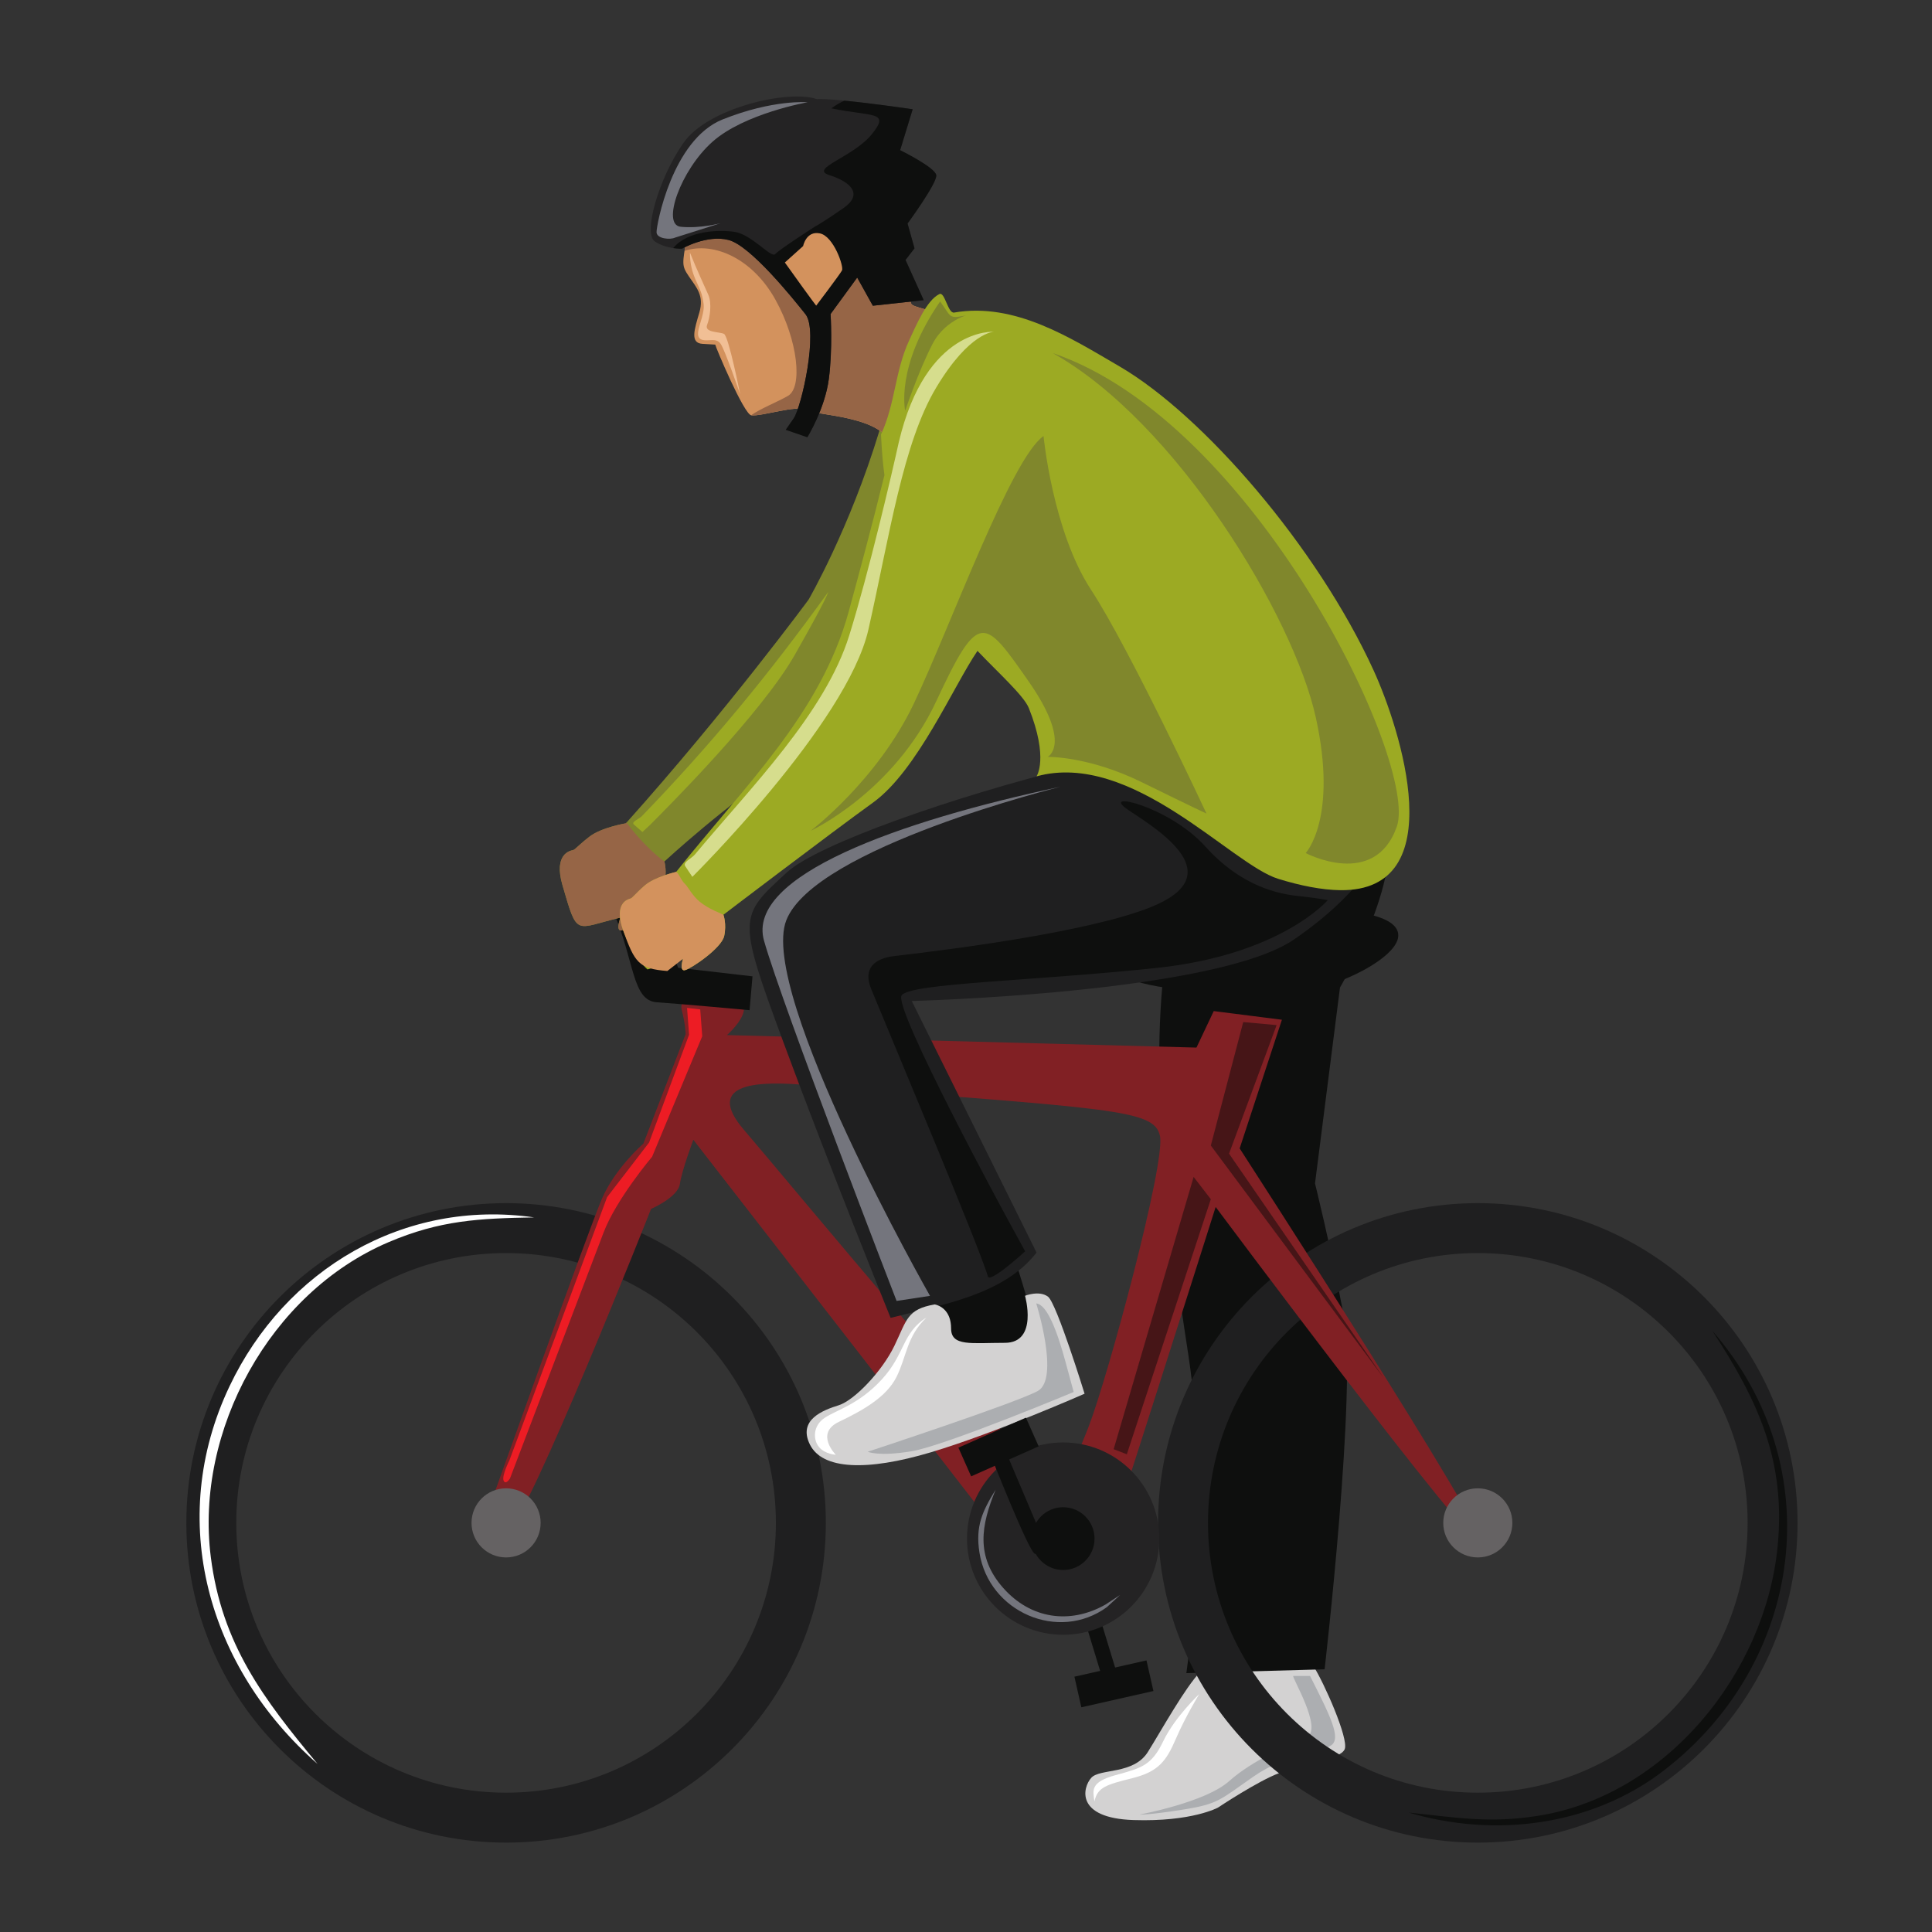 <svg xmlns="http://www.w3.org/2000/svg" xmlns:xlink="http://www.w3.org/1999/xlink" width="1080" zoomAndPan="magnify" viewBox="0 0 810 810" height="1080" preserveAspectRatio="xMidYMid meet" version="1.0"><rect x="0" y="0" width="810" height="810" fill="#333333" stroke="none"/><defs><clipPath id="00a91aef8b"><path d="M 485 504 L 754 504 L 754 772.438 L 485 772.438 Z M 485 504 " clip-rule="nonzero"/></clipPath><clipPath id="57a0135a74"><path d="M 78 504 L 347 504 L 347 772.438 L 78 772.438 Z M 78 504 " clip-rule="nonzero"/></clipPath></defs><path fill="#d3d2d2" d="M 503.418 700.664 C 496.574 707.906 487.316 724.816 481.273 734.484 C 475.238 744.141 461.152 741.324 457.523 745.352 C 453.898 749.375 450.68 762.262 475.238 763.066 C 499.793 763.863 510.668 757.824 510.668 757.824 C 510.668 757.824 527.57 746.559 536.426 743.336 C 545.285 740.117 562.188 737.703 563.801 733.277 C 565.414 728.844 555.348 705.902 550.52 698.25 C 545.688 690.602 503.418 700.664 503.418 700.664 " fill-opacity="1" fill-rule="evenodd"/><path fill="#ffffff" d="M 458.844 755.262 C 458.211 750.59 456.934 747.191 467.754 744.223 C 478.578 741.258 482.824 740.191 487.699 730.008 C 492.582 719.824 502.77 710.273 502.77 710.273 C 502.77 710.273 497.039 719.613 493.008 728.953 C 488.977 738.281 485.789 742.738 474.758 745.5 C 463.723 748.254 460.121 749.32 458.844 755.262 " fill-opacity="1" fill-rule="evenodd"/><path fill="#acaeb1" d="M 549.234 702.641 C 557.723 719.402 562.387 728.738 558.145 731.707 C 553.902 734.676 539.473 735.105 525.469 744.867 C 511.465 754.621 510.832 756.32 496.188 758.652 C 481.547 760.992 477.727 760.773 477.727 760.773 C 477.727 760.773 505.312 755.684 515.285 746.77 C 525.258 737.859 540.531 731.496 547.75 728.309 C 554.957 725.133 541.172 702.641 542.23 702.641 C 543.293 702.641 549.445 702.641 549.234 702.641 " fill-opacity="1" fill-rule="evenodd"/><path fill="#0e0f0e" d="M 450.488 643.281 L 468.738 703.117 C 469.254 704.812 468.301 706.605 466.609 707.125 C 464.91 707.641 463.117 706.68 462.598 704.988 L 444.355 645.16 C 443.84 643.461 444.793 641.672 446.484 641.152 C 448.184 640.637 449.973 641.59 450.488 643.281 " fill-opacity="1" fill-rule="evenodd"/><path fill="#0e0f0e" d="M 450.453 702.957 L 480.672 696.133 L 483.574 708.965 L 453.355 715.793 L 450.453 702.957 " fill-opacity="1" fill-rule="evenodd"/><path fill="#0e0f0e" d="M 424.508 525.145 C 432.555 548.895 436.18 565.402 432.555 567.816 C 428.934 570.234 409.207 584.727 395.926 578.289 C 382.645 571.844 383.852 540.848 385.059 538.031 C 386.266 535.211 424.508 525.145 424.508 525.145 " fill-opacity="1" fill-rule="evenodd"/><path fill="#0e0f0e" d="M 490.941 387.469 C 480.469 440.605 488.523 505.02 498.184 567.816 C 507.852 630.621 497.379 701.469 497.379 701.469 L 555.348 699.859 C 555.348 699.859 569.039 581.508 563.402 551.719 C 557.762 521.926 551.324 496.16 551.324 496.16 L 561.793 414.039 C 561.793 414.039 591.582 363.316 579.5 341.582 C 567.43 319.844 490.941 387.469 490.941 387.469 " fill-opacity="1" fill-rule="evenodd"/><path fill="#0e0f0e" d="M 542.645 408.199 C 524.535 454.094 525.34 454.094 525.34 454.094 L 509.637 450.875 L 502.395 450.07 L 518.184 408.602 L 542.645 408.199 " fill-opacity="1" fill-rule="evenodd"/><g clip-path="url(#00a91aef8b)"><path fill="#1f1f20" d="M 619.578 525.355 C 682.047 525.355 732.695 576.004 732.695 638.473 C 732.695 700.941 682.047 751.59 619.578 751.59 C 557.105 751.59 506.457 700.941 506.457 638.473 C 506.457 576.004 557.105 525.355 619.578 525.355 Z M 619.578 504.422 C 545.539 504.422 485.523 564.441 485.523 638.473 C 485.523 712.512 545.539 772.527 619.578 772.527 C 693.609 772.527 753.633 712.512 753.633 638.473 C 753.633 564.441 693.609 504.422 619.578 504.422 " fill-opacity="1" fill-rule="evenodd"/></g><g clip-path="url(#57a0135a74)"><path fill="#1f1f20" d="M 212.176 525.355 C 274.656 525.355 325.297 576.004 325.297 638.473 C 325.297 700.941 274.656 751.59 212.176 751.59 C 149.707 751.59 99.059 700.941 99.059 638.473 C 99.059 576.004 149.707 525.355 212.176 525.355 Z M 212.176 504.422 C 138.145 504.422 78.125 564.441 78.125 638.473 C 78.125 712.512 138.145 772.527 212.176 772.527 C 286.215 772.527 346.238 712.512 346.238 638.473 C 346.238 564.441 286.215 504.422 212.176 504.422 " fill-opacity="1" fill-rule="evenodd"/></g><path fill="#0e0f0e" d="M 466.969 404.578 C 471.398 414.234 493.539 414.645 522.121 417.457 C 550.703 420.273 584.113 403.773 586.125 393.301 C 588.137 382.836 562.777 380.824 549.496 382.031 C 536.207 383.238 466.969 404.578 466.969 404.578 " fill-opacity="1" fill-rule="evenodd"/><path fill="#812024" d="M 338.184 454.906 C 466.191 464.965 483.906 464.965 486.32 476.234 C 488.738 487.512 464.582 576.883 456.531 597.812 C 448.484 618.746 446.875 617.137 438.816 617.137 C 430.77 617.137 329.723 494.352 312.008 473.828 C 294.301 453.289 319.66 453.289 338.184 454.906 Z M 300.746 417.059 C 293.898 415.457 284.238 417.059 285.848 423.508 C 287.457 429.945 287.457 433.566 287.457 433.566 L 269.742 479.461 C 269.742 479.461 258.07 489.531 252.438 502.41 C 246.797 515.289 204.129 634.852 204.129 634.852 C 204.129 634.852 203.727 647.73 212.578 642.496 C 221.434 637.266 272.961 506.836 272.961 506.836 C 272.961 506.836 284.238 502.008 285.043 496.371 C 285.848 490.73 290.68 477.852 290.68 477.852 C 290.68 477.852 433.988 662.227 437.207 667.055 C 440.426 671.883 454.117 676.715 458.949 663.836 C 463.777 650.957 509.672 506.031 509.672 506.031 C 509.672 506.031 617.156 650.145 621.188 647.328 C 625.211 644.512 519.738 481.469 519.738 481.469 L 537.449 427.531 L 508.867 423.902 L 501.621 439.203 L 304.766 433.969 C 304.766 433.969 323.285 417.863 300.746 417.059 " fill-opacity="1" fill-rule="evenodd"/><path fill="#0e0f0e" d="M 257.281 382.57 C 266.086 402.934 264.949 419.535 275.379 420.211 C 285.809 420.902 314.258 423.527 314.258 423.527 L 315.488 409.332 L 284.285 405.73 L 275.664 380.391 L 257.281 382.57 " fill-opacity="1" fill-rule="evenodd"/><path fill="#80872c" d="M 262.41 345.172 C 262.41 345.172 252.164 346.902 247.234 350.703 C 242.301 354.496 241.184 356.223 240.164 356.434 C 239.141 356.652 231.988 357.945 235.828 371.141 C 242.254 393.234 240.875 389.242 260.125 384.707 C 260.125 384.707 257.777 390.715 260.828 390.074 C 263.875 389.434 276.75 376.863 278.316 371.223 C 279.887 365.586 278.543 361.199 278.543 361.199 C 278.543 361.199 305.18 336.59 329.137 321.355 C 353.102 306.125 409.152 225.559 409.152 225.559 C 409.152 225.559 429.883 164.734 418.121 153.203 C 406.348 141.668 381.238 139.324 368.699 180.586 C 356.156 221.855 339.027 251.355 339.027 251.355 C 339.027 251.355 305.031 297.57 262.41 345.172 " fill-opacity="1" fill-rule="evenodd"/><path fill="#966546" d="M 262.41 345.172 C 262.41 345.172 252.164 346.902 247.234 350.703 C 242.301 354.496 241.184 356.223 240.164 356.434 C 239.141 356.652 231.988 357.945 235.828 371.141 C 242.254 393.234 240.875 389.242 260.125 384.707 C 260.125 384.707 257.777 390.715 260.828 390.074 C 263.875 389.434 276.75 376.863 278.316 371.223 C 279.887 365.586 278.543 361.199 278.543 361.199 L 278.562 361.18 C 274.77 358.5 268.176 352.324 262.664 344.883 L 262.41 345.172 " fill-opacity="1" fill-rule="evenodd"/><path fill="#d3925d" d="M 483.758 166.398 C 461 153.934 438.102 140.539 426.477 137.707 C 414.859 134.883 382.562 129.707 382.078 127.406 C 381.602 125.113 360.004 81.723 337.941 74.867 C 315.891 68.008 289.871 87.863 287.965 99.289 C 286.055 110.715 285.691 111.266 288.824 115.887 C 291.945 120.496 295.297 123.867 293.207 131.023 C 291.113 138.172 289.199 143.848 294.531 144.16 C 299.875 144.473 299.875 144.473 299.875 144.473 C 299.977 145.496 311.926 173.777 314.984 174.125 C 319.402 174.637 334.164 169.609 338.004 171.914 C 341.844 174.227 371.578 174.297 373.926 187.699 C 376.266 201.105 378.059 230.113 378.059 230.113 C 378.059 230.113 451.109 221.922 483.758 166.398 " fill-opacity="1" fill-rule="evenodd"/><path fill="#966546" d="M 412.488 134.793 C 398.844 132.125 382.426 129.043 382.078 127.406 C 381.602 125.113 360.004 81.723 337.941 74.867 C 315.891 68.008 289.871 87.863 287.965 99.289 C 287.559 101.676 287.234 103.594 286.988 105.168 C 299.465 101.137 315.625 108.578 325.09 125.625 C 334.641 142.816 336.551 162.34 330.398 165.945 C 326.066 168.484 318.898 171.234 314.887 174.113 C 314.922 174.117 314.949 174.125 314.984 174.125 C 319.402 174.637 334.164 169.609 338.004 171.914 C 341.492 174.008 366.273 174.262 372.602 184.289 C 374.023 181.227 375.535 176.562 374.957 173.793 C 374.109 169.762 387.684 149.18 404.664 144.516 C 421.633 139.848 401.902 145.148 401.902 145.148 C 401.902 145.148 407.023 140.523 412.488 134.793 " fill-opacity="1" fill-rule="evenodd"/><path fill="#242324" d="M 342.438 41.559 C 331.031 37.496 296.887 44.922 286.414 60.066 C 275.945 75.215 269.688 97.863 274.457 101.172 C 279.23 104.48 285.895 104.273 285.895 104.273 C 285.895 104.273 296.367 98.238 305.5 100.625 C 314.633 103.02 332.145 124.738 337.691 131.719 C 343.23 138.703 336.059 170.652 332.746 175.422 C 329.438 180.191 329.438 180.191 329.438 180.191 L 338.488 183.32 C 338.488 183.32 345.82 171.473 347.488 158.895 C 349.156 146.32 348.223 131.656 348.223 131.656 L 359.383 116.371 L 365.945 128.172 L 387.262 125.836 L 379.641 108.988 L 383.406 104.117 L 380.496 93.711 C 380.496 93.711 392.973 76.703 392.527 73.441 C 392.078 70.184 377.383 62.965 377.383 62.965 L 382.637 45.805 C 382.637 45.805 350.48 41.07 342.438 41.559 " fill-opacity="1" fill-rule="evenodd"/><path fill="#0e0f0e" d="M 282.246 104.008 C 284.359 104.324 285.895 104.273 285.895 104.273 C 285.895 104.273 296.367 98.238 305.5 100.625 C 314.633 103.02 332.145 124.738 337.691 131.719 C 343.23 138.703 336.059 170.652 332.746 175.422 C 329.438 180.191 329.438 180.191 329.438 180.191 L 338.488 183.32 C 338.488 183.32 345.82 171.473 347.488 158.895 C 349.156 146.32 348.223 131.656 348.223 131.656 L 359.383 116.371 L 365.945 128.172 L 387.262 125.836 L 379.641 108.988 L 383.406 104.117 L 380.496 93.711 C 380.496 93.711 392.973 76.703 392.527 73.441 C 392.078 70.184 377.383 62.965 377.383 62.965 L 382.637 45.805 C 382.637 45.805 366.312 43.402 354.016 42.195 C 352.051 43.109 350.223 44.172 348.57 45.414 C 365.754 49.023 373.395 46.477 365.543 56.238 C 357.699 65.992 339.02 70.66 347.719 73.422 C 356.422 76.18 362.152 81.273 353.668 87.215 C 345.176 93.156 341.566 95.066 341.566 95.066 C 341.566 95.066 326.715 104.617 325.016 106.52 C 323.316 108.43 315.254 98.246 307.828 97.188 C 301.367 96.262 288.316 96.629 282.246 104.008 " fill-opacity="1" fill-rule="evenodd"/><path fill="#d3925d" d="M 329.055 110.055 C 342.301 128.594 342.207 128.129 342.207 128.129 C 342.207 128.129 352.145 115.012 353.004 113.395 C 353.863 111.773 349.504 99.031 343.742 97.848 C 337.977 96.664 336.715 103.164 336.715 103.164 L 329.055 110.055 " fill-opacity="1" fill-rule="evenodd"/><path fill="#1f1f20" d="M 511.07 311.785 C 498.484 312.359 475.375 315.301 448.812 321.867 C 400.578 333.793 342.895 353.793 329.914 365.738 C 309.785 384.25 308.98 384.25 328.305 436.582 C 347.621 488.914 373.387 552.52 373.387 552.52 C 394.465 547.082 420.652 543.051 434.582 525.152 L 382.25 419.672 C 382.25 419.672 509.461 416.453 542.469 393.914 C 575.477 371.371 585.145 348.023 585.145 338.355 C 585.145 328.695 560.176 303.738 511.07 311.785 " fill-opacity="1" fill-rule="evenodd"/><path fill="#d3d2d2" d="M 391.906 546.883 C 380.23 548.895 380.23 553.328 374.996 564.195 C 369.766 575.062 358.094 587.145 351.648 589.156 C 345.207 591.168 334.34 595.191 339.574 605.664 C 344.805 616.125 363.324 616.93 390.297 608.875 C 417.27 600.832 454.711 584.324 454.711 584.324 C 454.711 584.324 443.035 546.48 439.41 543.664 C 435.789 540.848 429.746 543.262 429.746 543.262 C 429.746 543.262 435.379 562.988 421.293 562.988 C 407.199 562.988 398.75 564.598 398.75 556.953 C 398.75 549.305 393.918 547.285 391.906 546.883 " fill-opacity="1" fill-rule="evenodd"/><path fill="#9caa23" d="M 369.363 182.168 C 369.695 188.805 370.113 194.281 370.801 199.215 C 365.992 218.84 360.16 240.586 355.809 256.473 C 344.035 299.406 311.863 329.801 283.488 365.547 C 283.488 365.547 274.477 367.621 270.297 371.254 C 266.113 374.891 265.207 376.48 264.32 376.727 C 263.426 376.965 257.137 378.484 261.242 390.012 C 265.352 401.543 271.477 406.438 271.477 406.438 L 286.352 401.992 C 286.352 401.992 284.594 407.457 287.266 406.727 C 289.941 405.996 302.512 397.523 303.617 392.434 C 304.715 387.348 303.289 383.52 303.289 383.52 C 303.289 383.52 347.555 349.824 366.066 336.453 C 384.582 323.082 399.785 287.586 409.812 272.879 C 418.469 282.012 429.27 291.656 431.355 296.891 C 439.773 318.008 434.574 325.477 434.574 325.477 C 474.609 314.555 516.082 362.285 535.805 368.426 C 545.246 371.355 554.188 373.102 561.848 373.211 C 609.121 373.848 587.074 305.496 575.867 281.008 C 552.223 229.359 504.527 174.145 469.41 153.648 C 448.707 141.566 425.453 126.664 400.02 131.043 C 397.391 131.492 396.137 122.188 393.859 123.281 C 388.512 125.859 384.18 136.219 381.203 142.637 C 375.113 155.809 375.453 168.988 369.363 182.168 " fill-opacity="1" fill-rule="evenodd"/><path fill="#d3925d" d="M 283.488 365.547 C 283.488 365.547 274.477 367.621 270.297 371.254 C 266.113 374.891 265.207 376.48 264.32 376.727 C 263.426 376.965 257.137 378.484 261.242 390.012 C 266.086 403.609 267.805 406.152 279.785 407.094 L 286.352 401.992 C 286.352 401.992 284.594 407.457 287.266 406.727 C 289.941 405.996 302.512 397.523 303.617 392.434 C 304.715 387.348 303.289 383.52 303.289 383.52 C 302.238 382.898 297.238 381.207 293.406 378.09 C 290.301 375.574 288.25 371.57 287.336 370.75 C 285.492 369.105 284.695 366.207 283.488 365.547 " fill-opacity="1" fill-rule="evenodd"/><path fill="#656263" d="M 212.176 623.984 C 204.176 623.984 197.688 630.473 197.688 638.473 C 197.688 646.477 204.176 652.961 212.176 652.961 C 220.188 652.961 226.668 646.477 226.668 638.473 C 226.668 630.473 220.188 623.984 212.176 623.984 " fill-opacity="1" fill-rule="evenodd"/><path fill="#656263" d="M 619.578 623.984 C 611.574 623.984 605.09 630.473 605.09 638.473 C 605.09 646.477 611.574 652.961 619.578 652.961 C 627.578 652.961 634.066 646.477 634.066 638.473 C 634.066 630.473 627.578 623.984 619.578 623.984 " fill-opacity="1" fill-rule="evenodd"/><path fill="#242324" d="M 445.727 604.754 C 423.469 604.754 405.422 622.805 405.422 645.07 C 405.422 667.336 423.469 685.383 445.727 685.383 C 467.992 685.383 486.043 667.336 486.043 645.07 C 486.043 622.805 467.992 604.754 445.727 604.754 " fill-opacity="1" fill-rule="evenodd"/><path fill="#0e0f0e" d="M 445.727 631.91 C 438.465 631.91 432.578 637.805 432.578 645.07 C 432.578 652.336 438.465 658.227 445.727 658.227 C 453 658.227 458.887 652.336 458.887 645.07 C 458.887 637.805 453 631.91 445.727 631.91 " fill-opacity="1" fill-rule="evenodd"/><path fill="#0e0f0e" d="M 401.812 606.945 L 430.121 594.367 L 435.461 606.387 L 407.152 618.965 L 401.812 606.945 " fill-opacity="1" fill-rule="evenodd"/><path fill="#0e0f0e" d="M 420.25 605.199 L 436.887 644.406 L 448.027 640.355 C 449.691 639.75 451.531 640.609 452.133 642.273 C 452.738 643.938 451.887 645.777 450.215 646.387 L 443.219 648.93 C 442.863 649.059 436.348 652.496 433.84 651.406 C 431.152 650.234 415.879 611.324 414.344 607.703 C 413.648 606.078 414.41 604.188 416.043 603.492 C 417.68 602.812 419.555 603.57 420.25 605.199 " fill-opacity="1" fill-rule="evenodd"/><path fill="#d6dd8d" d="M 376.832 185.359 C 374.098 197.824 364.289 239.953 356.047 266.41 C 345.898 299.004 314.77 330.129 291.332 358.262 C 289.941 359.93 286.156 361.453 287.293 363.164 L 290.27 367.621 C 290.27 367.621 355.195 303.328 364.102 263.867 C 373.012 224.398 378.531 185.785 392.535 162.449 C 406.539 139.105 416.723 139.105 416.723 139.105 C 416.723 139.105 388.293 136.984 376.832 185.359 " fill-opacity="1" fill-rule="evenodd"/><path fill="#80872c" d="M 437.508 182.816 C 423.934 192.148 398.469 262.59 383.195 294.844 C 367.918 327.094 339.906 348.309 339.906 348.309 C 339.906 348.309 374.703 332.184 392.527 293.996 C 410.352 255.805 412.473 258.77 431.145 285.512 C 449.812 312.238 439.207 317.332 439.207 317.332 C 439.207 317.332 456.184 316.91 478.676 327.941 C 501.164 338.977 505.832 341.098 505.832 341.098 C 505.832 341.098 473.578 271.93 457.453 247.312 C 441.328 222.699 437.508 182.816 437.508 182.816 " fill-opacity="1" fill-rule="evenodd"/><path fill="#80872c" d="M 441.328 148.012 C 493.094 176.867 542.324 258.348 551.656 300.785 C 560.996 343.219 547.414 357.645 547.414 357.645 C 547.414 357.645 576.27 372.926 585.605 346.617 C 594.945 320.305 526.199 176.867 441.328 148.012 " fill-opacity="1" fill-rule="evenodd"/><path fill="#9caa23" d="M 272.527 345.852 C 279.738 338.641 319.199 299.18 333.211 274.562 C 347.207 249.953 347.207 248.254 347.207 248.254 C 322.355 282.727 298.195 312.059 269.074 342.203 C 267.969 343.348 264.531 344.582 265.73 345.648 L 269.34 348.828 L 272.527 345.852 " fill-opacity="1" fill-rule="evenodd"/><path fill="#f1bf95" d="M 289.246 105.863 C 289.32 116.098 293.578 119.27 294.629 125.277 C 295.098 127.965 295.602 129.016 293.633 135.34 C 292.41 139.254 291.953 141.84 294.547 142.508 C 297.152 143.176 300.223 141.48 302.105 144.117 C 303.988 146.75 310.309 165.324 310.309 165.324 C 310.309 165.324 305.5 140.906 303.523 139.977 C 301.543 139.051 295.195 139.488 296.457 136.211 C 297.719 132.934 298.48 127.121 296.969 123.605 C 295.453 120.094 292.199 113.312 289.246 105.863 " fill-opacity="1" fill-rule="evenodd"/><path fill="#80872c" d="M 394.152 126.371 C 398.613 132.523 397.762 133.586 403.488 132.523 C 409.219 131.465 396.914 132.734 390.973 144.195 C 385.031 155.652 379.512 172.203 379.512 172.203 C 379.512 172.203 375.27 153.742 394.152 126.371 " fill-opacity="1" fill-rule="evenodd"/><path fill="#74757d" d="M 444.648 329.844 C 376.75 344.277 312.672 367.188 320.309 394.352 C 327.949 421.508 375.898 545.418 375.898 545.418 L 389.91 543.297 C 389.91 543.297 317.766 416.418 329.648 385.859 C 341.531 355.309 444.648 329.844 444.648 329.844 " fill-opacity="1" fill-rule="evenodd"/><path fill="#0e0f0e" d="M 414.098 534.809 C 409.383 520.016 377.18 443.602 365.258 414.66 C 361.73 406.098 366.457 401.801 375.113 400.805 C 401.766 397.75 457.141 390.457 482.414 380.348 C 516.363 366.766 485.809 348.098 473.082 339.609 C 460.348 331.117 490.055 337.914 505.332 354.883 C 520.605 371.863 536.309 374.828 544.371 375.676 C 552.434 376.527 556.676 377.379 556.676 377.379 C 556.676 377.379 537.156 400.293 484.957 405.805 C 432.766 411.324 381.844 412.168 378.027 417.266 C 374.207 422.359 422.152 510.621 422.152 510.621 L 429.793 524.625 C 429.793 524.625 414.09 539.051 414.098 534.809 " fill-opacity="1" fill-rule="evenodd"/><path fill="#ed1c24" d="M 293.57 423.207 C 294.418 434.449 294.418 434.449 294.418 434.449 L 273.414 484.945 C 273.414 484.945 258.344 502.77 253.043 516.773 C 247.738 530.777 213.789 619.891 213.789 619.891 C 213.789 619.891 211.988 622.75 211.141 620.738 C 210.289 618.727 213.574 612.254 213.574 612.254 L 254.523 501.918 L 272.137 479.004 L 288.898 433.812 L 288.051 422.566 L 293.57 423.207 " fill-opacity="1" fill-rule="evenodd"/><path fill="#461517" d="M 535.23 429.781 C 515.285 483.672 515.285 483.672 515.285 483.672 L 580.211 577.879 L 507.645 480.273 L 521.227 428.508 L 535.23 429.781 " fill-opacity="1" fill-rule="evenodd"/><path fill="#461517" d="M 472.426 609.707 C 507.645 502.77 507.645 502.77 507.645 502.77 L 500.434 493.43 L 466.906 607.586 L 472.426 609.707 " fill-opacity="1" fill-rule="evenodd"/><path fill="#ffffff" d="M 388.402 552.414 C 378.215 558.781 379.492 567.695 369.73 578.301 C 359.969 588.918 350.844 591.031 345.754 594.43 C 340.664 597.824 340.875 603.766 343.422 606.734 C 345.965 609.707 350.418 609.918 350.418 609.918 C 350.418 609.918 341.512 601.004 351.695 596.125 C 361.879 591.25 371.641 585.73 375.883 577.246 C 380.125 568.754 380.125 560.266 388.402 552.414 " fill-opacity="1" fill-rule="evenodd"/><path fill="#acaeb1" d="M 434.445 546.473 C 439.109 546.902 443.355 558.57 446.75 571.086 C 450.148 583.609 450.148 583.609 450.148 583.609 C 450.148 583.609 396.254 606.098 382.25 608.434 C 368.242 610.766 363.789 608.645 363.789 608.645 C 363.789 608.645 425.746 588.273 435.078 583.188 C 444.418 578.09 434.445 546.473 434.445 546.473 " fill-opacity="1" fill-rule="evenodd"/><path fill="#ffffff" d="M 133.145 739.551 C 87.195 699.246 69.496 637.496 96.215 581.23 C 119.488 532.184 169.477 502.559 223.957 510.402 C 200.859 510.824 184.605 511.543 162.824 520.824 C 113.18 542.008 81.684 599.781 88.371 652.715 C 92.996 689.355 110.438 712.23 133.145 739.551 " fill-opacity="1" fill-rule="evenodd"/><path fill="#0e0f0e" d="M 717.906 557.934 C 767.73 615.125 756.211 697.391 697.34 742.465 C 667.148 765.574 626.684 770.621 590.602 759.926 C 610.418 761.961 624.223 764.566 644.945 761.266 C 698.652 752.719 740.133 701.312 745.273 648.371 C 748.781 612.266 737.055 587.305 717.906 557.934 " fill-opacity="1" fill-rule="evenodd"/><path fill="#74757d" d="M 417.426 624.551 C 411.348 639.375 408.887 652.523 420.613 665.766 C 432.039 678.672 448.43 681.203 463.43 672.75 L 469.625 668.684 L 464.09 673.781 C 443.762 688.59 414.574 675.859 410.645 650.969 C 408.887 639.816 411.867 633.602 417.426 624.551 " fill-opacity="1" fill-rule="evenodd"/><path fill="#74757d" d="M 283.012 99.625 C 281.102 100.586 275.371 100.156 275.262 97.398 C 275.16 94.645 281.734 58.574 302.949 50.078 C 324.172 41.594 338.598 42.871 338.598 42.871 C 338.598 42.871 312.078 47.543 298.715 59.426 C 285.344 71.301 277.281 94.219 285.344 95.066 C 293.406 95.914 302.105 93.578 302.105 93.578 L 283.012 99.625 " fill-opacity="1" fill-rule="evenodd"/></svg>